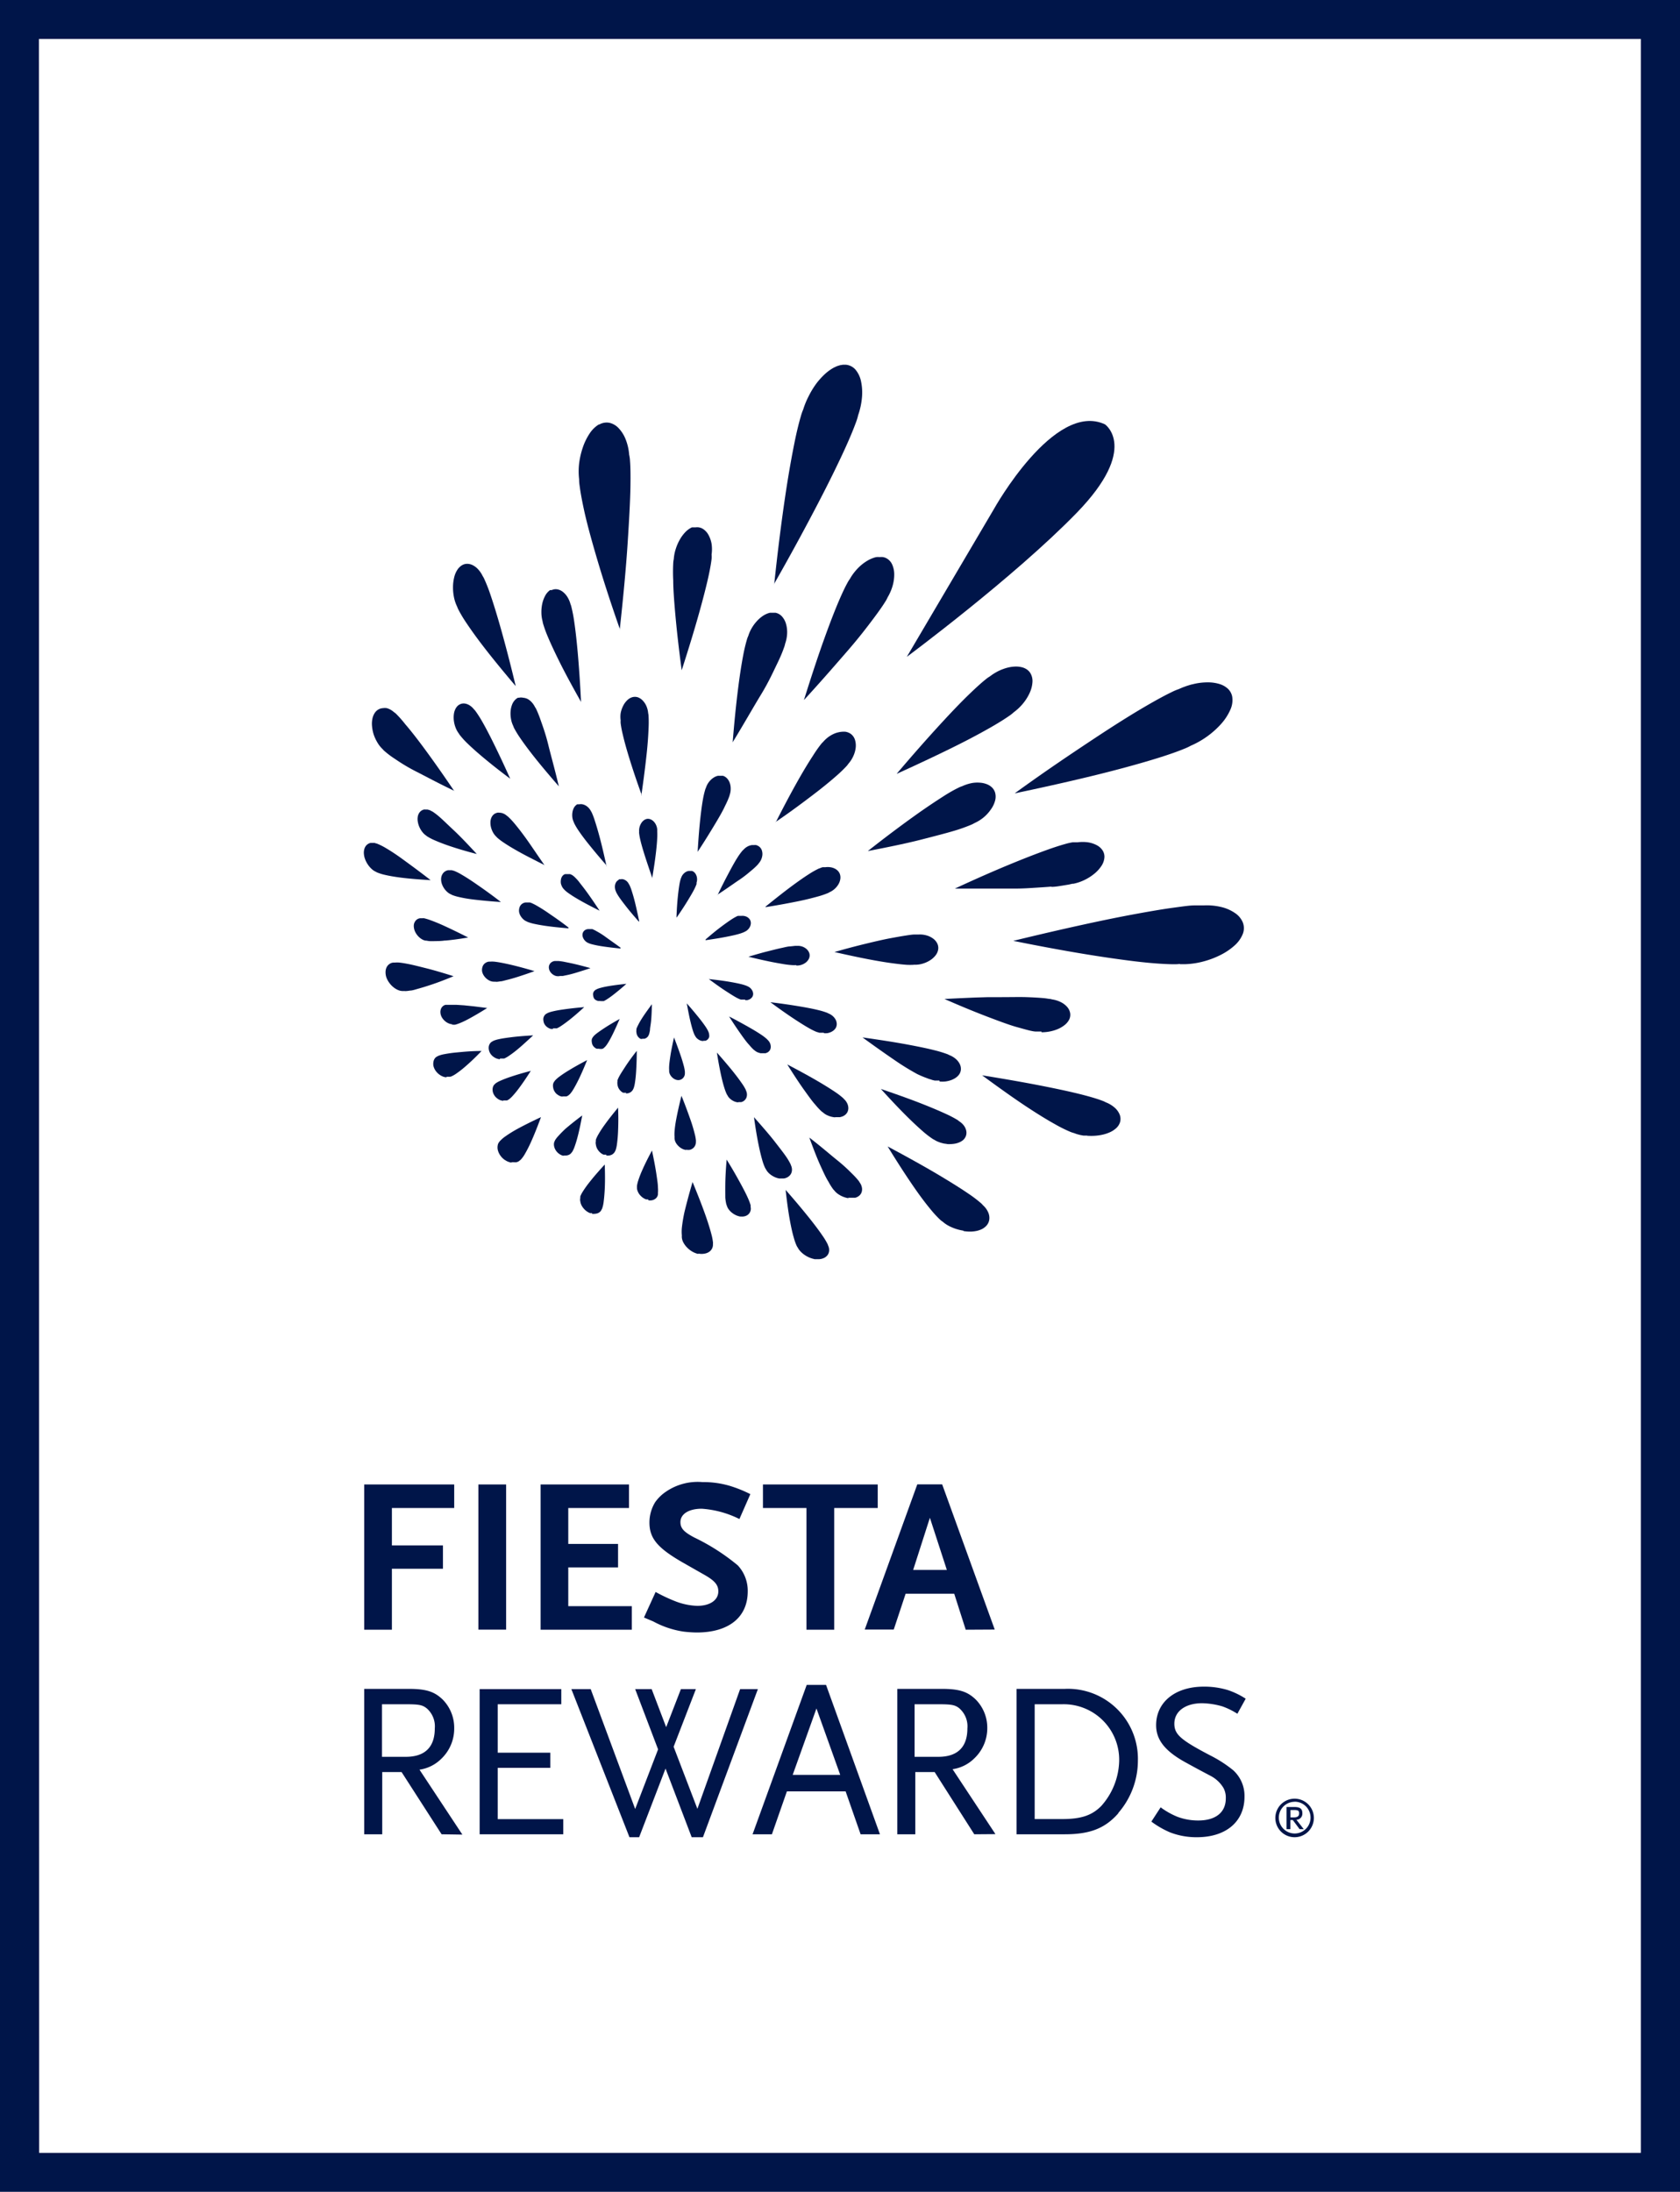 <svg xmlns="http://www.w3.org/2000/svg" viewBox="0 0 211.94 276.43"><defs><style>.cls-1{fill:#001549;}</style></defs><title>fr-logo</title><g id="Capa_2" data-name="Capa 2"><g id="ARTE"><g id="_Grupo_" data-name="&lt;Grupo&gt;"><g id="_Grupo_2" data-name="&lt;Grupo&gt;"><g id="_Grupo_3" data-name="&lt;Grupo&gt;"><path id="_Trazado_compuesto_" data-name="&lt;Trazado compuesto&gt;" class="cls-1" d="M211.94,276.43H0V0H211.94Zm-207-4.91H207V4.91H4.91Z"/></g><g id="_Grupo_4" data-name="&lt;Grupo&gt;"><g id="_Grupo_5" data-name="&lt;Grupo&gt;"><g id="_Grupo_6" data-name="&lt;Grupo&gt;"><path id="_Trazado_" data-name="&lt;Trazado&gt;" class="cls-1" d="M88.15,158.11a2,2,0,0,0,.72,0,1.43,1.43,0,0,0,.58-.22,1.09,1.09,0,0,0,.49-1,.79.79,0,0,0,0-.25,6.67,6.67,0,0,0-.2-1c-.14-.54-.36-1.29-.73-2.34s-.9-2.44-1.64-4.22c-.46,1.55-.77,2.76-1,3.69a19.1,19.1,0,0,0-.35,2.07,5.24,5.24,0,0,0,0,1,1,1,0,0,0,0,.25,1.66,1.66,0,0,0,.2.63,2.77,2.77,0,0,0,.45.61,3.09,3.09,0,0,0,.63.5,2.69,2.69,0,0,0,.75.31h0"/><path id="_Trazado_2" data-name="&lt;Trazado&gt;" class="cls-1" d="M78.18,79.43c.48-4.38.81-8,1-10.93s.32-5.3.35-7,0-2.73-.05-3.35a4.4,4.4,0,0,0-.11-.81,6.54,6.54,0,0,0-.43-1.9,4.36,4.36,0,0,0-.87-1.41,2.31,2.31,0,0,0-1.16-.7,1.88,1.88,0,0,0-1.31.21h-.07a3.75,3.75,0,0,0-1.17,1.17,7.45,7.45,0,0,0-.84,1.74,10,10,0,0,0-.46,2,8.7,8.7,0,0,0,0,2,5.13,5.13,0,0,0,.06.79c.07.58.22,1.51.54,3s.81,3.34,1.55,5.87,1.69,5.53,3,9.26"/><path id="_Trazado_3" data-name="&lt;Trazado&gt;" class="cls-1" d="M51.09,125a4.34,4.34,0,0,0,.64-.07c.29,0,.65-.13,1.12-.26s1.05-.31,1.76-.55,1.58-.57,2.61-1c-1.39-.44-2.52-.77-3.44-1s-1.62-.41-2.17-.52-.95-.17-1.23-.2a3.15,3.15,0,0,0-.56,0h-.19a1,1,0,0,0-.5.18,1.08,1.08,0,0,0-.35.4,1.38,1.38,0,0,0-.14.57,2,2,0,0,0,.09.68,2.55,2.55,0,0,0,.35.68,2.82,2.82,0,0,0,.51.56,2.44,2.44,0,0,0,.6.38,1.58,1.58,0,0,0,.6.14h.31"/><path id="_Trazado_4" data-name="&lt;Trazado&gt;" class="cls-1" d="M148.85,121.6h.25l.17,0h.31a10,10,0,0,0,2.23-.34,11,11,0,0,0,2.15-.81,8,8,0,0,0,1.77-1.19,3.88,3.88,0,0,0,1.05-1.46,2,2,0,0,0,0-1.48,2.66,2.66,0,0,0-1-1.18,5.12,5.12,0,0,0-1.73-.75,7.81,7.81,0,0,0-2.2-.2h-.62l-.57,0c-.59,0-1.43.13-2.63.29s-2.68.41-4.6.76-4.11.79-6.76,1.37-5.51,1.24-8.84,2.05c3.37.68,6.26,1.21,8.73,1.62s4.59.71,6.27.92,3,.32,4,.37,1.62.06,2,0"/><path id="_Trazado_5" data-name="&lt;Trazado&gt;" class="cls-1" d="M57.3,99.76c-1.55-2.29-2.81-4.06-3.83-5.44s-1.79-2.34-2.36-3A13.69,13.69,0,0,0,50,90.06a1.67,1.67,0,0,0-.31-.25,2.38,2.38,0,0,0-.45-.32,2,2,0,0,0-.46-.18,1.59,1.59,0,0,0-.45,0,1.42,1.42,0,0,0-.43.09,1.35,1.35,0,0,0-.53.39,1.55,1.55,0,0,0-.2.31,2,2,0,0,0-.15.38,3.14,3.14,0,0,0-.09,1.06,4.87,4.87,0,0,0,.22,1.12,5.2,5.2,0,0,0,.47,1,3.65,3.65,0,0,0,.65.82,2,2,0,0,0,.28.28,10.49,10.49,0,0,0,1.21.91c.62.42,1.49,1,2.71,1.62s2.82,1.49,4.88,2.47"/><path id="_Trazado_6" data-name="&lt;Trazado&gt;" class="cls-1" d="M121.55,155.26a4.88,4.88,0,0,0,.55.06,4.27,4.27,0,0,0,.55,0,4.06,4.06,0,0,0,.52-.07,3,3,0,0,0,.48-.14,2,2,0,0,0,.83-.57,1.44,1.44,0,0,0,.33-.79,1.72,1.72,0,0,0-.16-.88A2.55,2.55,0,0,0,124,152a1.88,1.88,0,0,0-.32-.32,16.13,16.13,0,0,0-1.56-1.17c-.82-.56-2-1.31-3.66-2.3s-3.77-2.17-6.48-3.62c1.33,2.17,2.42,3.83,3.31,5.12s1.59,2.19,2.13,2.84a13.56,13.56,0,0,0,1.16,1.26,2.36,2.36,0,0,0,.36.28,3.68,3.68,0,0,0,.53.39,4.64,4.64,0,0,0,.63.32,5.36,5.36,0,0,0,.7.25,5.81,5.81,0,0,0,.73.16"/><path id="_Trazado_7" data-name="&lt;Trazado&gt;" class="cls-1" d="M114.4,82.84l11-18.66s7.6-13.65,14-10.66c0,0,4.36,3-3.56,11.15S114.4,82.84,114.4,82.84"/><path id="_Trazado_8" data-name="&lt;Trazado&gt;" class="cls-1" d="M64.56,146.58l.3,0a1.39,1.39,0,0,0,.28,0,1.12,1.12,0,0,0,.25-.09.86.86,0,0,0,.2-.15.59.59,0,0,0,.15-.13,3.8,3.8,0,0,0,.46-.64A16.17,16.17,0,0,0,67,144c.34-.75.75-1.76,1.25-3.11-1.3.61-2.27,1.1-3,1.5a15.77,15.77,0,0,0-1.51.94,3.88,3.88,0,0,0-.6.51A.52.52,0,0,0,63,144a.9.9,0,0,0-.21.44,1.5,1.5,0,0,0,0,.55,2,2,0,0,0,.22.57,2.24,2.24,0,0,0,.42.53,2.12,2.12,0,0,0,.25.2l.27.16.27.11.28.07"/></g><g id="_Grupo_7" data-name="&lt;Grupo&gt;"><path id="_Trazado_9" data-name="&lt;Trazado&gt;" class="cls-1" d="M56.36,135.8h.22l.1,0,.1,0a.58.58,0,0,0,.17-.05,3.39,3.39,0,0,0,.6-.34,13.08,13.08,0,0,0,1.2-.94c.53-.46,1.2-1.08,2-1.92-1.32,0-2.33.11-3.09.18a16.27,16.27,0,0,0-1.65.23,3.56,3.56,0,0,0-.7.2.51.51,0,0,0-.15.08.74.74,0,0,0-.32.27,1,1,0,0,0-.16.42,1.38,1.38,0,0,0,0,.5,1.81,1.81,0,0,0,.22.53,2,2,0,0,0,.29.36,2,2,0,0,0,.35.28,1.9,1.9,0,0,0,.38.19,1.53,1.53,0,0,0,.38.08"/><path id="_Trazado_10" data-name="&lt;Trazado&gt;" class="cls-1" d="M128,100.06c4.38-.92,8-1.75,10.92-2.48s5.32-1.41,7-1.93,2.79-.93,3.44-1.2a6.68,6.68,0,0,0,.86-.4,11,11,0,0,0,3.84-2.76,6.77,6.77,0,0,0,1.14-1.75,2.91,2.91,0,0,0,.25-1.67,1.84,1.84,0,0,0-.54-1,2.71,2.71,0,0,0-1.06-.6,4.92,4.92,0,0,0-1.44-.21,7.6,7.6,0,0,0-1.66.17l-.52.12-.52.16-.52.19-.51.22a6.54,6.54,0,0,0-.89.38c-.65.31-1.72.87-3.38,1.84s-3.78,2.29-6.6,4.16-6,4-9.82,6.77"/><path id="_Trazado_11" data-name="&lt;Trazado&gt;" class="cls-1" d="M65.05,86.49c-.72-3-1.34-5.34-1.87-7.22S62.21,76,61.87,75a19.8,19.8,0,0,0-.75-1.92,2.53,2.53,0,0,0-.23-.43,3.4,3.4,0,0,0-.53-.8,2.41,2.41,0,0,0-.65-.53,1.61,1.61,0,0,0-.7-.21,1.32,1.32,0,0,0-.68.15l-.13.08-.13.1-.13.12-.12.13a2.94,2.94,0,0,0-.49,1A5.24,5.24,0,0,0,57.15,74a6.07,6.07,0,0,0,.12,1.32,4.88,4.88,0,0,0,.4,1.19,2.89,2.89,0,0,0,.2.45,16.23,16.23,0,0,0,.95,1.58c.5.75,1.21,1.76,2.22,3.07s2.32,2.92,4,4.9"/><path id="_Trazado_12" data-name="&lt;Trazado&gt;" class="cls-1" d="M102.72,158.81l.14,0,.14,0h.29a1.67,1.67,0,0,0,.69-.17,1.17,1.17,0,0,0,.45-.39,1.07,1.07,0,0,0,.17-.54,1.27,1.27,0,0,0-.13-.62,1,1,0,0,0-.1-.25,8.38,8.38,0,0,0-.61-1c-.34-.5-.84-1.19-1.59-2.13s-1.74-2.14-3.06-3.64c.18,1.63.36,2.89.54,3.86s.34,1.66.49,2.16a6.58,6.58,0,0,0,.35,1,1.23,1.23,0,0,0,.14.24,2.09,2.09,0,0,0,.34.48,3.06,3.06,0,0,0,.49.43,3.57,3.57,0,0,0,.6.34,3.13,3.13,0,0,0,.66.21"/><path id="_Trazado_13" data-name="&lt;Trazado&gt;" class="cls-1" d="M97.63,73.69c2.28-4,4.11-7.41,5.57-10.21s2.59-5.13,3.35-6.79,1.2-2.78,1.44-3.44a6,6,0,0,0,.27-.89,9.19,9.19,0,0,0,.48-2.23,6.76,6.76,0,0,0-.11-2,3.34,3.34,0,0,0-.69-1.49,1.81,1.81,0,0,0-1.24-.64h-.36l-.37.06-.38.12-.37.17a5.65,5.65,0,0,0-1.21.88,8.92,8.92,0,0,0-1.11,1.26A10.94,10.94,0,0,0,102,50a10.22,10.22,0,0,0-.67,1.64,6.3,6.3,0,0,0-.3.86c-.19.65-.48,1.72-.82,3.42s-.75,3.93-1.19,6.93-.89,6.49-1.35,10.83"/><path id="_Trazado_14" data-name="&lt;Trazado&gt;" class="cls-1" d="M74.67,153.08a1.39,1.39,0,0,0,.4,0,1.14,1.14,0,0,0,.36-.08.88.88,0,0,0,.28-.18.71.71,0,0,0,.18-.27.44.44,0,0,0,.08-.15,3.88,3.88,0,0,0,.17-.72c.05-.38.11-.91.15-1.68s.05-1.79,0-3.13c-.82.89-1.42,1.59-1.86,2.15a12.89,12.89,0,0,0-.9,1.25,3.41,3.41,0,0,0-.32.62.58.58,0,0,0,0,.18,1,1,0,0,0,0,.46,1.61,1.61,0,0,0,.16.5,2.17,2.17,0,0,0,.34.47,2,2,0,0,0,.48.38l.13.07.13.05.13,0,.13,0"/><path id="_Trazado_15" data-name="&lt;Trazado&gt;" class="cls-1" d="M137.16,143.24a6.8,6.8,0,0,0,1,0,6.09,6.09,0,0,0,1-.15,4.65,4.65,0,0,0,.9-.31,2.9,2.9,0,0,0,.72-.47,1.69,1.69,0,0,0,.54-.86,1.49,1.49,0,0,0-.09-.93,2.33,2.33,0,0,0-.64-.85,3.72,3.72,0,0,0-1.1-.65,2.68,2.68,0,0,0-.5-.22c-.39-.15-1.06-.37-2.2-.67s-2.68-.65-4.83-1.08-4.76-.9-8.06-1.43c2.29,1.68,4.15,3,5.67,4s2.68,1.7,3.55,2.18a17.49,17.49,0,0,0,1.82.91,3.09,3.09,0,0,0,.51.18l.39.14.41.11.43.08.45,0"/><path id="_Trazado_16" data-name="&lt;Trazado&gt;" class="cls-1" d="M54.32,111c-1.48-1.15-2.65-2-3.57-2.67s-1.58-1.08-2.07-1.37a7.63,7.63,0,0,0-1-.51.85.85,0,0,0-.24-.08l-.18-.06-.18,0h-.17l-.17,0a.93.93,0,0,0-.34.15,1,1,0,0,0-.27.26,1.33,1.33,0,0,0-.17.37,1.78,1.78,0,0,0-.06.47,2.44,2.44,0,0,0,.14.75,3.16,3.16,0,0,0,.35.7,3.1,3.1,0,0,0,.49.58,2.07,2.07,0,0,0,.56.37,1,1,0,0,0,.23.11,6.05,6.05,0,0,0,.94.28c.47.11,1.13.23,2,.34s2.1.22,3.63.31"/></g><g id="_Grupo_8" data-name="&lt;Grupo&gt;"><path id="_Trazado_17" data-name="&lt;Trazado&gt;" class="cls-1" d="M81.07,131a.76.76,0,0,0,.25,0,.89.89,0,0,0,.22-.1.81.81,0,0,0,.18-.16.75.75,0,0,0,.12-.21.64.64,0,0,0,.05-.12,3.46,3.46,0,0,0,.11-.51c0-.27.09-.64.14-1.16s.08-1.21.1-2.09c-.5.68-.88,1.21-1.16,1.64s-.45.73-.58,1a3.18,3.18,0,0,0-.21.47.49.49,0,0,0,0,.13.83.83,0,0,0,0,.32,1.07,1.07,0,0,0,.08.33,1,1,0,0,0,.19.29.87.87,0,0,0,.28.2l.08,0,.07,0H81"/><path id="_Trazado_18" data-name="&lt;Trazado&gt;" class="cls-1" d="M85.39,115.68c.6-.87,1.06-1.58,1.41-2.16s.6-1,.77-1.34a6.53,6.53,0,0,0,.3-.67.76.76,0,0,0,0-.18,1.25,1.25,0,0,0,.07-.45,1.35,1.35,0,0,0-.08-.44,1.11,1.11,0,0,0-.22-.37.84.84,0,0,0-.35-.23l-.09,0h-.29a1,1,0,0,0-.31.09,1.2,1.2,0,0,0-.28.19,1.29,1.29,0,0,0-.23.26,1.24,1.24,0,0,0-.15.31,1,1,0,0,0-.07.17,5.65,5.65,0,0,0-.16.71c-.06.36-.13.86-.2,1.54s-.13,1.53-.17,2.6"/><path id="_Trazado_19" data-name="&lt;Trazado&gt;" class="cls-1" d="M78.28,119.52c-.78-.58-1.4-1-1.89-1.36s-.85-.56-1.12-.71a4.81,4.81,0,0,0-.54-.27l-.14,0-.1,0-.11,0h-.21a.81.81,0,0,0-.43.17.72.72,0,0,0-.15.17.7.7,0,0,0-.09.22.79.79,0,0,0,0,.35,1.12,1.12,0,0,0,.14.34,1.27,1.27,0,0,0,.24.29,1.13,1.13,0,0,0,.31.2l.13.06a4.16,4.16,0,0,0,.56.16c.28.07.68.15,1.23.23s1.26.17,2.18.26"/><path id="_Trazado_20" data-name="&lt;Trazado&gt;" class="cls-1" d="M94,126.13a1.28,1.28,0,0,0,.3,0,1.25,1.25,0,0,0,.27-.1.93.93,0,0,0,.22-.16.74.74,0,0,0,.16-.22.71.71,0,0,0,.06-.37.92.92,0,0,0-.12-.37,1.17,1.17,0,0,0-.26-.32,1.2,1.2,0,0,0-.37-.22.73.73,0,0,0-.16-.07,6,6,0,0,0-.68-.2c-.34-.08-.82-.18-1.48-.29s-1.48-.22-2.52-.33c.84.62,1.51,1.1,2.05,1.45s.94.61,1.24.78a5.09,5.09,0,0,0,.61.31l.16.05.12,0,.13,0,.13,0H94"/><path id="_Trazado_21" data-name="&lt;Trazado&gt;" class="cls-1" d="M80.64,116.2c-.21-1-.39-1.82-.55-2.46s-.3-1.09-.41-1.43a5.57,5.57,0,0,0-.25-.65.66.66,0,0,0-.09-.15,1.2,1.2,0,0,0-.19-.29,1.16,1.16,0,0,0-.26-.21,1,1,0,0,0-.29-.12.77.77,0,0,0-.3,0h-.07l-.06,0-.06,0L78,111a.77.77,0,0,0-.27.26,1.09,1.09,0,0,0-.14.37,1.26,1.26,0,0,0,0,.42,1.29,1.29,0,0,0,.12.4.93.93,0,0,0,.07.16,5.82,5.82,0,0,0,.35.57c.19.28.47.65.86,1.15s.91,1.12,1.59,1.89"/><path id="_Trazado_22" data-name="&lt;Trazado&gt;" class="cls-1" d="M88.78,131.26H89a.71.71,0,0,0,.29-.18.78.78,0,0,0,.17-.28.93.93,0,0,0,0-.34,1,1,0,0,0-.1-.35.65.65,0,0,0-.06-.14,4.86,4.86,0,0,0-.32-.53c-.18-.26-.43-.61-.81-1.08s-.87-1.07-1.53-1.81c.17.92.31,1.64.44,2.19s.24.95.33,1.23a4.59,4.59,0,0,0,.21.55.61.61,0,0,0,.08.13,1,1,0,0,0,.17.25,1.36,1.36,0,0,0,.24.2,1.2,1.2,0,0,0,.28.14,1,1,0,0,0,.3.05"/><path id="_Trazado_23" data-name="&lt;Trazado&gt;" class="cls-1" d="M89,118.58c1.07-.15,1.91-.29,2.58-.42s1.16-.24,1.52-.34a5.85,5.85,0,0,0,.69-.23.87.87,0,0,0,.16-.08,1.23,1.23,0,0,0,.38-.25,1.31,1.31,0,0,0,.27-.36,1.11,1.11,0,0,0,.12-.41.88.88,0,0,0-.07-.42.85.85,0,0,0-.19-.26,1,1,0,0,0-.27-.19,1.32,1.32,0,0,0-.67-.11h-.11l-.11,0-.1,0-.1,0a.84.84,0,0,0-.17.07,6.32,6.32,0,0,0-.64.37c-.31.2-.72.49-1.27.9s-1.21.94-2,1.63"/><path id="_Trazado_24" data-name="&lt;Trazado&gt;" class="cls-1" d="M75.75,126.26h.05l.1,0,.07,0,.07,0,.12,0a3.38,3.38,0,0,0,.44-.25c.22-.14.51-.34.9-.65s.9-.72,1.52-1.28c-.87.09-1.54.18-2.05.26s-.88.16-1.13.23a3.43,3.43,0,0,0-.5.16l-.11.06a.76.76,0,0,0-.25.18.79.79,0,0,0-.15.27.84.84,0,0,0,0,.31.8.8,0,0,0,.09.32A.82.82,0,0,0,75,126a.88.88,0,0,0,.21.15,1,1,0,0,0,.24.09,1,1,0,0,0,.25,0"/></g><g id="_Grupo_9" data-name="&lt;Grupo&gt;"><path id="_Trazado_25" data-name="&lt;Trazado&gt;" class="cls-1" d="M60.15,107.71c-1.2-1.3-2.15-2.29-2.91-3s-1.33-1.27-1.74-1.63a8.15,8.15,0,0,0-.84-.66,1,1,0,0,0-.22-.12,1.41,1.41,0,0,0-.25-.13l-.25-.07-.24,0a.93.93,0,0,0-.23,0,1.06,1.06,0,0,0-.26.11,1,1,0,0,0-.22.18,1,1,0,0,0-.17.25,1.24,1.24,0,0,0-.11.32,1.92,1.92,0,0,0,0,.68,2.71,2.71,0,0,0,.21.69,2.85,2.85,0,0,0,.37.61,2.09,2.09,0,0,0,.48.45,1.15,1.15,0,0,0,.21.15,6.81,6.81,0,0,0,.86.44c.44.19,1.05.44,1.91.73s2,.64,3.41,1"/><path id="_Trazado_26" data-name="&lt;Trazado&gt;" class="cls-1" d="M119.46,144.29a4.08,4.08,0,0,0,.53,0,3.89,3.89,0,0,0,.52-.06,2.64,2.64,0,0,0,.47-.14,1.94,1.94,0,0,0,.41-.22,1.27,1.27,0,0,0,.45-.57,1.2,1.2,0,0,0,.06-.67,1.66,1.66,0,0,0-.3-.67,2.29,2.29,0,0,0-.62-.56,1.46,1.46,0,0,0-.29-.21,13.47,13.47,0,0,0-1.33-.69c-.69-.32-1.66-.74-3-1.27s-3.06-1.15-5.23-1.89c1.34,1.48,2.42,2.61,3.31,3.49s1.56,1.49,2.07,1.93a11.59,11.59,0,0,0,1.08.83,2.18,2.18,0,0,0,.31.18,3.13,3.13,0,0,0,.35.19l.39.15.42.11.43.06"/><path id="_Trazado_27" data-name="&lt;Trazado&gt;" class="cls-1" d="M101.44,88.27c2.24-2.44,4-4.48,5.47-6.17S109.45,79,110.2,78s1.22-1.69,1.47-2.1a3.66,3.66,0,0,0,.31-.57,6.07,6.07,0,0,0,.63-1.46,5.09,5.09,0,0,0,.2-1.46,3,3,0,0,0-.27-1.24,1.65,1.65,0,0,0-.77-.79,1.6,1.6,0,0,0-.38-.12,1.77,1.77,0,0,0-.41,0,2.52,2.52,0,0,0-.43,0,3.26,3.26,0,0,0-.44.13,4.14,4.14,0,0,0-.82.41,5.39,5.39,0,0,0-.79.6,6.51,6.51,0,0,0-.7.75,6,6,0,0,0-.58.86,4,4,0,0,0-.34.55c-.23.42-.58,1.12-1.07,2.27s-1.09,2.68-1.84,4.77-1.57,4.56-2.54,7.66"/><path id="_Trazado_28" data-name="&lt;Trazado&gt;" class="cls-1" d="M71.16,145.73a1.29,1.29,0,0,0,.29,0,1,1,0,0,0,.26-.06.89.89,0,0,0,.22-.12.67.67,0,0,0,.17-.18.47.47,0,0,0,.1-.12,3.43,3.43,0,0,0,.27-.58,13.72,13.72,0,0,0,.42-1.38c.17-.64.35-1.49.56-2.61-.87.65-1.51,1.17-2,1.58a12.94,12.94,0,0,0-1,1,3.13,3.13,0,0,0-.39.49.54.54,0,0,0-.07.14.87.87,0,0,0-.11.38,1.33,1.33,0,0,0,.06.44,1.6,1.6,0,0,0,.58.8l.15.1.16.08.16.06.17,0"/><path id="_Trazado_29" data-name="&lt;Trazado&gt;" class="cls-1" d="M132.63,111.85c.55,0,1-.1,1.36-.15l.85-.14.44-.1.13,0a5.91,5.91,0,0,0,1.41-.48,6.05,6.05,0,0,0,1.25-.8,4.29,4.29,0,0,0,.9-1,2.2,2.2,0,0,0,.36-1.1,1.47,1.47,0,0,0-.27-.88,2,2,0,0,0-.75-.63,3.48,3.48,0,0,0-1.08-.34,5,5,0,0,0-1.28,0l-.14,0-.14,0-.14,0-.14,0h-.06a6.89,6.89,0,0,0-.93.21c-.54.15-1.36.4-2.54.83s-2.67,1-4.6,1.8-4.13,1.76-6.8,3c1.51,0,2.88,0,4.13,0s2.38,0,3.38,0,1.89-.06,2.66-.11,1.43-.09,2-.14"/><path id="_Trazado_30" data-name="&lt;Trazado&gt;" class="cls-1" d="M57,129.23h.18a1,1,0,0,0,.26,0,5.39,5.39,0,0,0,.68-.24c.32-.13.73-.33,1.27-.63s1.23-.7,2.07-1.23l-1.66-.21-1.27-.13-.93-.06H57l-.42,0-.25,0-.12,0h0a.75.75,0,0,0-.35.18.86.86,0,0,0-.23.33,1.08,1.08,0,0,0-.07.43,1.38,1.38,0,0,0,.11.49,1.61,1.61,0,0,0,.26.41,1.89,1.89,0,0,0,.35.32,1.7,1.7,0,0,0,.4.21,1.21,1.21,0,0,0,.4.08"/><path id="_Trazado_31" data-name="&lt;Trazado&gt;" class="cls-1" d="M93.33,153.43h.18a1.35,1.35,0,0,0,.55-.07,1,1,0,0,0,.41-.27,1,1,0,0,0,.22-.41,1,1,0,0,0,0-.49.68.68,0,0,0,0-.2,6.81,6.81,0,0,0-.31-.83c-.18-.42-.47-1-.9-1.79s-1-1.82-1.81-3.12c-.11,1.29-.16,2.28-.17,3.06s0,1.33,0,1.73a5,5,0,0,0,.12.8.8.8,0,0,0,.07.2,1.45,1.45,0,0,0,.22.46,2.24,2.24,0,0,0,.38.41,2.4,2.4,0,0,0,.49.32,2.08,2.08,0,0,0,.55.19"/><path id="_Trazado_32" data-name="&lt;Trazado&gt;" class="cls-1" d="M73.31,88.68c-.13-2.62-.28-4.73-.43-6.41s-.31-3-.44-3.87a17.44,17.44,0,0,0-.34-1.79,2.23,2.23,0,0,0-.13-.42,3.35,3.35,0,0,0-.39-.9,2.48,2.48,0,0,0-.58-.65,1.56,1.56,0,0,0-.68-.31,1.2,1.2,0,0,0-.71.09l-.05,0-.06,0-.05,0-.05,0a2.05,2.05,0,0,0-.62.71,3.84,3.84,0,0,0-.37,1,4.92,4.92,0,0,0-.11,1.13,4.29,4.29,0,0,0,.15,1.1,2.37,2.37,0,0,0,.1.42,15.15,15.15,0,0,0,.58,1.57c.32.76.79,1.78,1.46,3.13s1.56,3,2.72,5.06"/><path id="_Trazado_33" data-name="&lt;Trazado&gt;" class="cls-1" d="M64.35,98.18c-.87-1.95-1.6-3.47-2.19-4.66s-1.06-2.06-1.41-2.66A13.37,13.37,0,0,0,60,89.7a1.33,1.33,0,0,0-.21-.24,2.16,2.16,0,0,0-.39-.39,1.76,1.76,0,0,0-.43-.25,1.4,1.4,0,0,0-.44-.1,1.16,1.16,0,0,0-.42.07l-.17.08-.16.11a1.05,1.05,0,0,0-.14.15,1.33,1.33,0,0,0-.13.18,2,2,0,0,0-.25.75,3.26,3.26,0,0,0,0,.86,3.57,3.57,0,0,0,.22.86,3,3,0,0,0,.41.74,1.89,1.89,0,0,0,.19.27,10,10,0,0,0,.84.92c.44.43,1.06,1,1.94,1.74s2,1.64,3.49,2.75"/><path id="_Trazado_34" data-name="&lt;Trazado&gt;" class="cls-1" d="M107,151.06l.23,0h.23l.22,0,.21,0a1.29,1.29,0,0,0,.55-.3,1,1,0,0,0,.28-.48,1.17,1.17,0,0,0,0-.57,1.52,1.52,0,0,0-.27-.58,1.23,1.23,0,0,0-.15-.23,9.46,9.46,0,0,0-.78-.85c-.42-.42-1-1-1.91-1.73s-2-1.69-3.51-2.85c.55,1.5,1,2.66,1.41,3.56s.7,1.53,1,2a7.4,7.4,0,0,0,.55.89,1.19,1.19,0,0,0,.18.21,2.19,2.19,0,0,0,.34.35,3,3,0,0,0,.44.29,3.1,3.1,0,0,0,.5.22,2.94,2.94,0,0,0,.53.13"/><path id="_Trazado_35" data-name="&lt;Trazado&gt;" class="cls-1" d="M113.16,97.58c3-1.36,5.46-2.53,7.43-3.51s3.52-1.83,4.61-2.46,1.78-1.09,2.18-1.37a4.16,4.16,0,0,0,.51-.41,6.44,6.44,0,0,0,1.19-1.13,6,6,0,0,0,.83-1.34,3.81,3.81,0,0,0,.34-1.35,1.93,1.93,0,0,0-.28-1.14,1.58,1.58,0,0,0-.49-.48,2,2,0,0,0-.67-.26,3.06,3.06,0,0,0-.8-.06,4.48,4.48,0,0,0-.88.13,5.1,5.1,0,0,0-.58.18,5.4,5.4,0,0,0-.57.24c-.19.09-.37.2-.56.31a6.2,6.2,0,0,0-.53.37,3.89,3.89,0,0,0-.54.38c-.39.31-1,.84-1.95,1.75s-2.14,2.13-3.72,3.85-3.37,3.73-5.55,6.3"/><path id="_Trazado_36" data-name="&lt;Trazado&gt;" class="cls-1" d="M63.48,138.79h.17l.16,0,.15,0,.13-.07a.59.59,0,0,0,.13-.08,3.4,3.4,0,0,0,.45-.42,12,12,0,0,0,.87-1.07c.38-.51.84-1.18,1.42-2.09-1.09.28-1.9.53-2.52.74a13.65,13.65,0,0,0-1.33.51,3.28,3.28,0,0,0-.55.3.38.38,0,0,0-.11.1.73.73,0,0,0-.23.3,1.07,1.07,0,0,0-.08.4,1.28,1.28,0,0,0,.08.45,1.48,1.48,0,0,0,.25.43,1.44,1.44,0,0,0,.23.22,1.49,1.49,0,0,0,.25.17,1.44,1.44,0,0,0,.27.11l.27.05"/><path id="_Trazado_37" data-name="&lt;Trazado&gt;" class="cls-1" d="M131.39,130.19a5.28,5.28,0,0,0,1.05-.1,5.16,5.16,0,0,0,1-.3,3.71,3.71,0,0,0,.84-.49,2.16,2.16,0,0,0,.57-.65,1.36,1.36,0,0,0,.16-.85,1.6,1.6,0,0,0-.37-.79,2.58,2.58,0,0,0-.79-.61,3.58,3.58,0,0,0-1.1-.35l-.24-.06c-.18,0-.48-.08-1-.12s-1.14-.08-2-.11-2,0-3.36,0l-1.49,0-1.67.05-1.84.08-2,.1c2.27,1,4.11,1.74,5.61,2.31s2.67,1,3.54,1.24,1.45.41,1.82.48a3.64,3.64,0,0,0,.53.08h0l.18,0,.18,0h.37"/><path id="_Trazado_38" data-name="&lt;Trazado&gt;" class="cls-1" d="M56.15,118.63l.59-.06.67-.08.77-.11.88-.14c-1.25-.64-2.24-1.11-3-1.46s-1.33-.57-1.74-.72a6.66,6.66,0,0,0-.82-.25,1,1,0,0,0-.22,0H53a.86.86,0,0,0-.35.12.88.88,0,0,0-.27.26,1.07,1.07,0,0,0-.16.37,1.34,1.34,0,0,0,0,.45,1.73,1.73,0,0,0,.18.56,2.25,2.25,0,0,0,.34.49,2.09,2.09,0,0,0,.44.37,1.43,1.43,0,0,0,.48.2l.1,0,.37.06a7.11,7.11,0,0,0,.77,0c.34,0,.76,0,1.29-.08"/><path id="_Trazado_39" data-name="&lt;Trazado&gt;" class="cls-1" d="M81.8,151.38a1.22,1.22,0,0,0,.43,0,1,1,0,0,0,.37-.14.86.86,0,0,0,.27-.25.79.79,0,0,0,.13-.34.51.51,0,0,0,0-.17,4.17,4.17,0,0,0,0-.73c0-.38-.08-.9-.19-1.65s-.29-1.72-.56-3c-.53,1-.92,1.78-1.19,2.4a13,13,0,0,0-.54,1.38,4.16,4.16,0,0,0-.16.66.56.56,0,0,0,0,.17,1,1,0,0,0,.06.45,1.68,1.68,0,0,0,.23.45,2,2,0,0,0,.38.39,1.76,1.76,0,0,0,.49.27l.06,0,.06,0h.12"/><path id="_Trazado_40" data-name="&lt;Trazado&gt;" class="cls-1" d="M86,84.53c.94-2.91,1.66-5.3,2.2-7.23s.93-3.48,1.17-4.57.35-1.81.4-2.23a3.14,3.14,0,0,0,0-.56,4.74,4.74,0,0,0,0-1.35,3.62,3.62,0,0,0-.4-1.14,2.07,2.07,0,0,0-.7-.75,1.38,1.38,0,0,0-.92-.19l-.12,0-.12,0-.11,0-.11,0a2.76,2.76,0,0,0-.83.6,4.64,4.64,0,0,0-.69.93,5.92,5.92,0,0,0-.5,1.13A5.42,5.42,0,0,0,85,70.51a3.2,3.2,0,0,0-.07.55,21.15,21.15,0,0,0,0,2.13c0,1,.1,2.46.27,4.35s.42,4.16.8,7"/><path id="_Trazado_41" data-name="&lt;Trazado&gt;" class="cls-1" d="M109.51,107.33c2.74-.53,5-1,6.75-1.45s3.19-.82,4.18-1.12a20.49,20.49,0,0,0,2-.71,3.4,3.4,0,0,0,.49-.24,5.13,5.13,0,0,0,1.16-.72,4.91,4.91,0,0,0,.91-1,3.38,3.38,0,0,0,.53-1.09,1.92,1.92,0,0,0,0-1.06,1.55,1.55,0,0,0-.4-.64,2,2,0,0,0-.67-.41,3,3,0,0,0-.86-.18,4.06,4.06,0,0,0-1,.05l-.31.07-.31.09-.31.11-.3.13a3,3,0,0,0-.5.21c-.37.18-1,.51-1.9,1.09s-2.14,1.39-3.74,2.54-3.46,2.53-5.73,4.32"/></g><g id="_Grupo_10" data-name="&lt;Grupo&gt;"><path id="_Trazado_42" data-name="&lt;Trazado&gt;" class="cls-1" d="M86.58,145a1.19,1.19,0,0,0,.5,0,1.06,1.06,0,0,0,.39-.22,1,1,0,0,0,.32-.8.64.64,0,0,0,0-.19,5,5,0,0,0-.15-.79c-.1-.4-.26-1-.52-1.74s-.63-1.78-1.15-3.06c-.3,1.2-.5,2.13-.64,2.85s-.2,1.24-.23,1.62a4.82,4.82,0,0,0,0,.75.77.77,0,0,0,0,.19,1.33,1.33,0,0,0,.14.47,1.84,1.84,0,0,0,.32.43,1.89,1.89,0,0,0,.44.34,1.55,1.55,0,0,0,.52.18h0"/><path id="_Trazado_43" data-name="&lt;Trazado&gt;" class="cls-1" d="M80.91,100.3c.31-2.13.52-3.85.67-5.24s.21-2.45.24-3.21a14.37,14.37,0,0,0,0-1.53,1.84,1.84,0,0,0-.05-.37,2.88,2.88,0,0,0-.22-.89,2.35,2.35,0,0,0-.46-.7,1.6,1.6,0,0,0-.63-.42,1.23,1.23,0,0,0-.72,0h0a1.58,1.58,0,0,0-.66.42,2.57,2.57,0,0,0-.49.71,3.39,3.39,0,0,0-.29.87,3.23,3.23,0,0,0,0,.92,1.88,1.88,0,0,0,0,.37,12.69,12.69,0,0,0,.27,1.42c.16.7.41,1.64.8,2.91s.9,2.82,1.6,4.75"/><path id="_Trazado_44" data-name="&lt;Trazado&gt;" class="cls-1" d="M62.59,123.83a3.88,3.88,0,0,0,.5-.06c.23,0,.52-.1.89-.19s.84-.22,1.4-.4,1.25-.41,2.05-.7c-1-.3-1.86-.53-2.55-.7s-1.22-.28-1.64-.36-.72-.12-.94-.14a2.84,2.84,0,0,0-.44,0h-.15a.93.93,0,0,0-.41.13.94.94,0,0,0-.31.28,1.05,1.05,0,0,0-.16.4,1.22,1.22,0,0,0,0,.48,1.54,1.54,0,0,0,.22.49,1.82,1.82,0,0,0,.8.66,1.25,1.25,0,0,0,.47.09h.24"/><path id="_Trazado_45" data-name="&lt;Trazado&gt;" class="cls-1" d="M115.27,121.67h.32a3.31,3.31,0,0,0,.95-.18,3.62,3.62,0,0,0,.86-.42,2.72,2.72,0,0,0,.65-.61,1.62,1.62,0,0,0,.31-.74,1.3,1.3,0,0,0-.13-.75,1.71,1.71,0,0,0-.52-.6,2.5,2.5,0,0,0-.8-.39,3,3,0,0,0-1-.12h-.52c-.25,0-.61.05-1.12.13s-1.15.19-2,.35-1.8.38-3,.67-2.5.63-4,1.06c1.67.38,3.08.68,4.28.91s2.18.39,3,.5,1.38.17,1.82.2a8.93,8.93,0,0,0,.9,0"/><path id="_Trazado_46" data-name="&lt;Trazado&gt;" class="cls-1" d="M68.7,109.13c-1-1.43-1.73-2.54-2.35-3.4s-1.1-1.46-1.46-1.89a9.35,9.35,0,0,0-.74-.79,1.2,1.2,0,0,0-.2-.16,1.72,1.72,0,0,0-.29-.21,1.56,1.56,0,0,0-.31-.13,1.27,1.27,0,0,0-.32-.05,1.08,1.08,0,0,0-.31,0l-.22.08a.81.81,0,0,0-.19.12,1,1,0,0,0-.17.17,1.3,1.3,0,0,0-.13.21,1.57,1.57,0,0,0-.14.62,2.38,2.38,0,0,0,.08.67,2.71,2.71,0,0,0,.26.64,2.18,2.18,0,0,0,.41.52,1.46,1.46,0,0,0,.18.18,7.38,7.38,0,0,0,.81.6c.41.28,1,.64,1.82,1.1s1.89,1,3.27,1.7"/><path id="_Trazado_47" data-name="&lt;Trazado&gt;" class="cls-1" d="M105.35,140.9h.31l.3,0,.28-.08a1.47,1.47,0,0,0,.25-.12,1.12,1.12,0,0,0,.41-.43,1.13,1.13,0,0,0,.12-.55,1.42,1.42,0,0,0-.15-.58,1.73,1.73,0,0,0-.4-.53,1.26,1.26,0,0,0-.2-.2,9.19,9.19,0,0,0-.93-.7c-.49-.33-1.18-.77-2.17-1.35s-2.23-1.26-3.85-2.11c.87,1.39,1.58,2.46,2.17,3.28s1,1.4,1.38,1.81a7.85,7.85,0,0,0,.73.79,1.46,1.46,0,0,0,.22.17,2.22,2.22,0,0,0,.32.24,2.57,2.57,0,0,0,.37.18,2.53,2.53,0,0,0,.41.13,3,3,0,0,0,.42.07"/><path id="_Trazado_48" data-name="&lt;Trazado&gt;" class="cls-1" d="M97.83,103.68c2-1.36,3.52-2.51,4.77-3.46s2.2-1.74,2.86-2.32a17,17,0,0,0,1.29-1.23,2.49,2.49,0,0,0,.28-.35,3.76,3.76,0,0,0,.61-.94,3.52,3.52,0,0,0,.3-1,2.46,2.46,0,0,0-.06-1,1.51,1.51,0,0,0-.46-.75,1.4,1.4,0,0,0-.35-.22,1.68,1.68,0,0,0-.4-.12,2.15,2.15,0,0,0-.44,0,2.61,2.61,0,0,0-.46.07,2.84,2.84,0,0,0-.53.17,3.61,3.61,0,0,0-.51.27,3.43,3.43,0,0,0-.47.35,3.79,3.79,0,0,0-.42.42,2.48,2.48,0,0,0-.3.33,16,16,0,0,0-1,1.44c-.48.73-1.11,1.75-1.9,3.15s-1.69,3.08-2.77,5.21"/><path id="_Trazado_49" data-name="&lt;Trazado&gt;" class="cls-1" d="M71,138.28h.23l.22,0a.89.89,0,0,0,.2-.09.83.83,0,0,0,.16-.13.46.46,0,0,0,.12-.11,3.69,3.69,0,0,0,.38-.53c.17-.28.4-.69.69-1.28s.64-1.39,1.07-2.44c-1,.52-1.75.95-2.32,1.3a14.17,14.17,0,0,0-1.2.8,3.61,3.61,0,0,0-.49.43.56.56,0,0,0-.1.13.84.84,0,0,0-.18.35,1.13,1.13,0,0,0,0,.43,1.27,1.27,0,0,0,.14.44,1.39,1.39,0,0,0,.3.39l.19.14.2.11.21.07.21,0"/><path id="_Trazado_50" data-name="&lt;Trazado&gt;" class="cls-1" d="M76.49,145.73a1.25,1.25,0,0,0,.37,0,1.06,1.06,0,0,0,.32-.1.94.94,0,0,0,.26-.2.82.82,0,0,0,.17-.27.52.52,0,0,0,.07-.15,4,4,0,0,0,.15-.7c.05-.36.11-.88.14-1.61s.06-1.71,0-3c-.74.89-1.29,1.6-1.69,2.16a13.56,13.56,0,0,0-.82,1.26,3.88,3.88,0,0,0-.29.62.63.63,0,0,0,0,.17,1,1,0,0,0,0,.44,1.53,1.53,0,0,0,.14.47,1.76,1.76,0,0,0,.3.43,1.59,1.59,0,0,0,.43.33l.11.05.12,0,.11,0,.11,0"/><path id="_Trazado_51" data-name="&lt;Trazado&gt;" class="cls-1" d="M92.39,93.68C93.87,91.26,95,89.25,96,87.61s1.6-3,2.05-3.92.71-1.59.85-2a2.78,2.78,0,0,0,.15-.51,4.49,4.49,0,0,0,.25-1.29,3.78,3.78,0,0,0-.14-1.2,2.34,2.34,0,0,0-.5-.93,1.5,1.5,0,0,0-.83-.48l-.23,0h-.23l-.24,0-.24.07a3,3,0,0,0-.78.42,4.24,4.24,0,0,0-.71.66,5,5,0,0,0-.59.83,4.62,4.62,0,0,0-.41.94,2.94,2.94,0,0,0-.18.49,20.15,20.15,0,0,0-.47,2c-.19,1-.41,2.35-.64,4.18s-.46,4-.68,6.76"/><path id="_Trazado_52" data-name="&lt;Trazado&gt;" class="cls-1" d="M63.19,113.76c-1.29-1-2.32-1.72-3.13-2.28s-1.39-.92-1.82-1.17a6.88,6.88,0,0,0-.86-.44.85.85,0,0,0-.22-.07l-.16-.05-.16,0h-.16l-.15,0a1.05,1.05,0,0,0-.33.12,1,1,0,0,0-.27.22,1.14,1.14,0,0,0-.19.31,1.34,1.34,0,0,0-.09.4,1.8,1.8,0,0,0,.08.63A2.32,2.32,0,0,0,56,112a2.37,2.37,0,0,0,.42.49,1.72,1.72,0,0,0,.5.32,1.17,1.17,0,0,0,.21.1,5.9,5.9,0,0,0,.85.24c.43.1,1,.21,1.86.31s1.93.21,3.33.3"/><path id="_Trazado_53" data-name="&lt;Trazado&gt;" class="cls-1" d="M118.54,136.4a4.18,4.18,0,0,0,.7,0,3.57,3.57,0,0,0,.67-.15,2.66,2.66,0,0,0,.58-.27,1.84,1.84,0,0,0,.45-.39,1.24,1.24,0,0,0,.28-.69,1.37,1.37,0,0,0-.15-.72,2,2,0,0,0-.51-.64,2.7,2.7,0,0,0-.8-.47,2,2,0,0,0-.36-.16,14.49,14.49,0,0,0-1.54-.46c-.78-.2-1.87-.43-3.37-.71s-3.34-.57-5.68-.9c1.73,1.26,3.12,2.23,4.25,3s2,1.26,2.63,1.61A13.1,13.1,0,0,0,117,136a2.15,2.15,0,0,0,.36.12l.27.09.29.07.29,0,.3,0"/><path id="_Trazado_54" data-name="&lt;Trazado&gt;" class="cls-1" d="M70.5,99.17c-.51-2.16-1-3.88-1.33-5.23s-.7-2.36-.95-3.07a14.64,14.64,0,0,0-.55-1.39,2.06,2.06,0,0,0-.18-.31,2.58,2.58,0,0,0-.4-.59,2.06,2.06,0,0,0-.5-.41A1.54,1.54,0,0,0,66,88a1.18,1.18,0,0,0-.54,0l-.12,0-.11.06-.11.08-.1.09a1.77,1.77,0,0,0-.43.67,3,3,0,0,0-.18.87,3.72,3.72,0,0,0,.06.93,3.23,3.23,0,0,0,.28.86,2.15,2.15,0,0,0,.14.33,13,13,0,0,0,.72,1.17c.38.56.93,1.32,1.71,2.31s1.8,2.21,3.12,3.73"/><path id="_Trazado_55" data-name="&lt;Trazado&gt;" class="cls-1" d="M98.38,148.63h.49a1.29,1.29,0,0,0,.56-.21,1.08,1.08,0,0,0,.36-.39,1.12,1.12,0,0,0,.12-.51,1.3,1.3,0,0,0-.13-.56.91.91,0,0,0-.09-.22,7.48,7.48,0,0,0-.53-.88c-.3-.44-.74-1-1.39-1.84s-1.51-1.83-2.65-3.12c.2,1.47.4,2.61.58,3.49s.34,1.5.47,1.95a6.33,6.33,0,0,0,.32.89,1.09,1.09,0,0,0,.12.21,1.86,1.86,0,0,0,.29.42,2.34,2.34,0,0,0,.42.36,2.75,2.75,0,0,0,.5.27,2.33,2.33,0,0,0,.55.15"/><path id="_Trazado_56" data-name="&lt;Trazado&gt;" class="cls-1" d="M63.06,133.5h.2l.1,0,.09,0,.16,0a3.66,3.66,0,0,0,.57-.32,13.19,13.19,0,0,0,1.14-.86c.5-.41,1.14-1,1.94-1.74-1.2.07-2.11.15-2.81.24s-1.17.16-1.51.24a3.8,3.8,0,0,0-.65.19.47.47,0,0,0-.14.08.76.76,0,0,0-.31.24,1,1,0,0,0-.17.37,1.17,1.17,0,0,0,0,.44,1.34,1.34,0,0,0,.17.46,1.57,1.57,0,0,0,.25.31,1.73,1.73,0,0,0,.31.23,1.53,1.53,0,0,0,.34.15,1.28,1.28,0,0,0,.34.06"/></g><g id="_Grupo_11" data-name="&lt;Grupo&gt;"><path id="_Trazado_57" data-name="&lt;Trazado&gt;" class="cls-1" d="M85.51,136.22a.79.79,0,0,0,.37-.06.78.78,0,0,0,.29-.2.86.86,0,0,0,.23-.66.59.59,0,0,0,0-.15,4.62,4.62,0,0,0-.11-.62c-.08-.31-.2-.75-.4-1.34s-.48-1.37-.86-2.35c-.21.95-.36,1.69-.45,2.27s-.14,1-.16,1.29a3.85,3.85,0,0,0,0,.6.58.58,0,0,0,0,.15,1.09,1.09,0,0,0,.11.37,1.37,1.37,0,0,0,.24.33,1.33,1.33,0,0,0,.33.25,1.07,1.07,0,0,0,.39.12h0"/><path id="_Trazado_58" data-name="&lt;Trazado&gt;" class="cls-1" d="M82.27,110.79c.22-1.29.37-2.33.47-3.17s.15-1.46.17-1.91a7.31,7.31,0,0,0,0-.9,1,1,0,0,0,0-.22,1.62,1.62,0,0,0-.14-.53,1.55,1.55,0,0,0-.29-.44,1.21,1.21,0,0,0-.4-.28.88.88,0,0,0-.47-.06h0a1,1,0,0,0-.43.21,1.34,1.34,0,0,0-.32.39,1.76,1.76,0,0,0-.23,1,1.08,1.08,0,0,0,0,.22,7.51,7.51,0,0,0,.16.87c.1.43.26,1,.51,1.8s.58,1.76,1,3"/><path id="_Trazado_59" data-name="&lt;Trazado&gt;" class="cls-1" d="M70.58,123.09l.41,0,.72-.15c.3-.07.68-.17,1.13-.31s1-.31,1.65-.53c-.79-.22-1.44-.39-2-.52s-1-.21-1.28-.27-.57-.09-.75-.11H70a.84.84,0,0,0-.33.1.8.8,0,0,0-.26.21.84.84,0,0,0-.15.31.86.86,0,0,0,0,.36,1,1,0,0,0,.15.37,1.23,1.23,0,0,0,.27.3,1.25,1.25,0,0,0,.34.2,1,1,0,0,0,.37.07h.19"/><path id="_Trazado_60" data-name="&lt;Trazado&gt;" class="cls-1" d="M100.47,121.77h.19a1.82,1.82,0,0,0,1-.38A1.42,1.42,0,0,0,102,121a1,1,0,0,0,.14-.47A.94.94,0,0,0,102,120a1.25,1.25,0,0,0-.34-.38,1.63,1.63,0,0,0-.48-.25,1.74,1.74,0,0,0-.56-.08h-.3l-.64.07c-.29,0-.66.11-1.14.21s-1,.24-1.73.42-1.47.4-2.39.67c1,.25,1.9.45,2.62.6s1.32.25,1.79.33.82.11,1.08.13a4.68,4.68,0,0,0,.53,0"/><path id="_Trazado_61" data-name="&lt;Trazado&gt;" class="cls-1" d="M75.63,114.84c-.66-1-1.19-1.77-1.62-2.36s-.77-1-1-1.31a5.81,5.81,0,0,0-.52-.56.79.79,0,0,0-.14-.12,1.31,1.31,0,0,0-.21-.15l-.23-.1-.23,0h-.23l-.16,0-.15.07a.62.62,0,0,0-.13.11.8.8,0,0,0-.11.14,1,1,0,0,0-.14.41,1.41,1.41,0,0,0,0,.46,1.75,1.75,0,0,0,.17.44,1.48,1.48,0,0,0,.29.36.9.9,0,0,0,.13.13,5.56,5.56,0,0,0,.58.43c.3.21.72.47,1.32.81s1.38.75,2.38,1.25"/><path id="_Trazado_62" data-name="&lt;Trazado&gt;" class="cls-1" d="M96.2,132.83h.2l.19,0,.18-.07a.69.69,0,0,0,.16-.1.76.76,0,0,0,.25-.33.89.89,0,0,0,.05-.41,1.17,1.17,0,0,0-.12-.42,1.38,1.38,0,0,0-.29-.37.93.93,0,0,0-.14-.14,6,6,0,0,0-.63-.48c-.33-.22-.8-.52-1.47-.9s-1.51-.85-2.6-1.41c.63,1,1.14,1.74,1.55,2.32s.73,1,1,1.28a5.47,5.47,0,0,0,.51.55.86.86,0,0,0,.15.12,1.26,1.26,0,0,0,.22.16,1.41,1.41,0,0,0,.25.12l.27.08.28,0"/><path id="_Trazado_63" data-name="&lt;Trazado&gt;" class="cls-1" d="M90.5,112.85c1.14-.75,2-1.37,2.76-1.88s1.23-.93,1.6-1.24a7.49,7.49,0,0,0,.71-.66,1.21,1.21,0,0,0,.15-.19,1.84,1.84,0,0,0,.32-.51,1.87,1.87,0,0,0,.14-.57,1.46,1.46,0,0,0-.07-.55,1,1,0,0,0-.5-.58,1,1,0,0,0-.23-.09,1.15,1.15,0,0,0-.26,0l-.26,0a1.69,1.69,0,0,0-.3.07,1.72,1.72,0,0,0-.29.13,1.74,1.74,0,0,0-.26.18,1.59,1.59,0,0,0-.23.22,1.07,1.07,0,0,0-.17.17,7.74,7.74,0,0,0-.56.78c-.26.4-.6,1-1,1.75s-.93,1.75-1.52,3"/><path id="_Trazado_64" data-name="&lt;Trazado&gt;" class="cls-1" d="M75.6,132.29h.19l.18,0,.16-.08a.7.7,0,0,0,.13-.12.51.51,0,0,0,.1-.09,3.26,3.26,0,0,0,.32-.44c.15-.23.34-.57.58-1.05s.54-1.13.91-2c-.8.45-1.4.81-1.86,1.11s-.77.52-1,.69a3.44,3.44,0,0,0-.41.36.54.54,0,0,0-.08.11.75.75,0,0,0-.16.3.9.9,0,0,0,0,.35,1.07,1.07,0,0,0,.09.35,1,1,0,0,0,.23.3l.14.11.16.08.16,0,.17,0"/><path id="_Trazado_65" data-name="&lt;Trazado&gt;" class="cls-1" d="M78.94,137.9a1,1,0,0,0,.59-.14.89.89,0,0,0,.22-.19.85.85,0,0,0,.15-.25.64.64,0,0,0,.06-.14,4,4,0,0,0,.14-.62c.05-.32.11-.78.15-1.43s.08-1.5.08-2.6c-.64.82-1.1,1.46-1.45,2s-.57.88-.72,1.15a3.79,3.79,0,0,0-.26.56.57.57,0,0,0,0,.15,1,1,0,0,0,0,.39,1.31,1.31,0,0,0,.11.41,1.37,1.37,0,0,0,.25.36,1.19,1.19,0,0,0,.36.27l.1,0,.1,0,.1,0h.09"/><path id="_Trazado_66" data-name="&lt;Trazado&gt;" class="cls-1" d="M88,107.45c.94-1.43,1.66-2.61,2.23-3.56s1-1.71,1.24-2.25a10.11,10.11,0,0,0,.5-1.12,1.57,1.57,0,0,0,.09-.29,2.32,2.32,0,0,0,.12-.75,2.17,2.17,0,0,0-.11-.72,1.65,1.65,0,0,0-.34-.58,1.16,1.16,0,0,0-.54-.34l-.15,0h-.3l-.15,0a1.61,1.61,0,0,0-.49.19,2.17,2.17,0,0,0-.44.34,2.56,2.56,0,0,0-.36.45,2.39,2.39,0,0,0-.24.53,1.43,1.43,0,0,0-.11.29,10.59,10.59,0,0,0-.27,1.17c-.11.59-.22,1.4-.34,2.5s-.23,2.45-.33,4.15"/><path id="_Trazado_67" data-name="&lt;Trazado&gt;" class="cls-1" d="M71.74,117c-1-.79-1.87-1.37-2.52-1.82s-1.13-.74-1.48-.94a6.69,6.69,0,0,0-.71-.36l-.18-.06-.13,0-.14,0h-.27a1,1,0,0,0-.29.08,1,1,0,0,0-.24.16.9.9,0,0,0-.18.24,1,1,0,0,0-.1.3,1.18,1.18,0,0,0,0,.49,1.53,1.53,0,0,0,.2.47,1.83,1.83,0,0,0,.33.39,1.36,1.36,0,0,0,.41.26.82.82,0,0,0,.17.08,5.22,5.22,0,0,0,.71.21c.36.08.87.18,1.57.28s1.62.2,2.8.3"/><path id="_Trazado_68" data-name="&lt;Trazado&gt;" class="cls-1" d="M103.92,130.3a2.32,2.32,0,0,0,.46,0,2,2,0,0,0,.43-.13,1.55,1.55,0,0,0,.36-.22,1.18,1.18,0,0,0,.26-.3,1,1,0,0,0,.13-.52,1.21,1.21,0,0,0-.14-.53,1.68,1.68,0,0,0-.37-.46,1.88,1.88,0,0,0-.55-.33,1.25,1.25,0,0,0-.24-.11,9,9,0,0,0-1-.3c-.52-.13-1.25-.28-2.25-.45s-2.24-.36-3.82-.55c1.22.9,2.21,1.59,3,2.11s1.39.89,1.83,1.14a8.16,8.16,0,0,0,.91.46,1.38,1.38,0,0,0,.25.08l.18.06.19,0,.2,0h.2"/><path id="_Trazado_69" data-name="&lt;Trazado&gt;" class="cls-1" d="M76.53,109.3c-.33-1.51-.61-2.7-.86-3.64s-.46-1.63-.62-2.12a9.27,9.27,0,0,0-.37-1,1.28,1.28,0,0,0-.12-.22,1.79,1.79,0,0,0-.29-.42,1.64,1.64,0,0,0-.37-.3,1.36,1.36,0,0,0-.41-.16,1,1,0,0,0-.42,0l-.09,0-.09,0-.08,0-.08.06a1.18,1.18,0,0,0-.35.42,1.83,1.83,0,0,0-.17.57,2.22,2.22,0,0,0,0,.63,2,2,0,0,0,.19.6,1.17,1.17,0,0,0,.1.23,8.06,8.06,0,0,0,.51.84c.27.4.67.95,1.24,1.66s1.31,1.61,2.28,2.71"/><path id="_Trazado_70" data-name="&lt;Trazado&gt;" class="cls-1" d="M93.14,139h.27l.09,0a.94.94,0,0,0,.66-.56,1.07,1.07,0,0,0,.07-.44,1.15,1.15,0,0,0-.12-.46.82.82,0,0,0-.07-.18,5.83,5.83,0,0,0-.43-.7c-.24-.35-.58-.82-1.09-1.46s-1.19-1.44-2.08-2.45c.19,1.21.37,2.14.53,2.87s.3,1.24.42,1.61a6,6,0,0,0,.27.72.79.79,0,0,0,.1.17,1.36,1.36,0,0,0,.23.34,1.83,1.83,0,0,0,.33.28,1.8,1.8,0,0,0,.39.2,1.53,1.53,0,0,0,.42.09"/><path id="_Trazado_71" data-name="&lt;Trazado&gt;" class="cls-1" d="M96.58,114.41c1.7-.27,3.06-.53,4.14-.75s1.9-.44,2.48-.6a10.37,10.37,0,0,0,1.16-.39,1.33,1.33,0,0,0,.28-.14,2.47,2.47,0,0,0,1.13-1,1.85,1.85,0,0,0,.24-.67,1.3,1.3,0,0,0-.07-.66,1.17,1.17,0,0,0-.28-.41,1.41,1.41,0,0,0-.43-.28,1.81,1.81,0,0,0-.52-.14,2.28,2.28,0,0,0-.57,0l-.18,0-.18,0-.18.06-.17.07a1.45,1.45,0,0,0-.29.12,10.78,10.78,0,0,0-1.08.62c-.52.33-1.22.81-2.14,1.49s-2,1.53-3.35,2.62"/><path id="_Trazado_72" data-name="&lt;Trazado&gt;" class="cls-1" d="M69.75,129.69h.19l.09,0,.08,0a.58.58,0,0,0,.15,0,3.64,3.64,0,0,0,.53-.3c.26-.17.61-.42,1.08-.79s1.08-.89,1.83-1.58c-1.08.09-1.91.19-2.55.28s-1.07.17-1.39.25a3.9,3.9,0,0,0-.6.18.51.51,0,0,0-.13.07.81.81,0,0,0-.3.22.92.92,0,0,0-.17.34.94.94,0,0,0,0,.39,1.05,1.05,0,0,0,.13.41,1.24,1.24,0,0,0,.48.47,1.31,1.31,0,0,0,.3.13,1.11,1.11,0,0,0,.31,0"/></g></g><g id="_Grupo_12" data-name="&lt;Grupo&gt;"><g id="_Grupo_13" data-name="&lt;Grupo&gt;"><polygon id="_Trazado_73" data-name="&lt;Trazado&gt;" class="cls-1" points="49.44 190.19 49.44 194.91 55.88 194.91 55.88 197.85 49.44 197.85 49.44 205.54 45.95 205.54 45.95 187.22 57.3 187.22 57.3 190.19 49.44 190.19"/><rect id="_Trazado_74" data-name="&lt;Trazado&gt;" class="cls-1" x="60.35" y="187.22" width="3.5" height="18.31"/><polygon id="_Trazado_75" data-name="&lt;Trazado&gt;" class="cls-1" points="68.2 205.54 68.2 187.22 79.35 187.22 79.35 190.19 71.69 190.19 71.69 194.72 77.97 194.72 77.97 197.68 71.69 197.68 71.69 202.57 79.71 202.57 79.71 205.54 68.2 205.54"/><path id="_Trazado_76" data-name="&lt;Trazado&gt;" class="cls-1" d="M93.28,191.58a12.53,12.53,0,0,0-4.75-1.3c-1.64,0-2.69.67-2.69,1.69,0,.78.44,1.25,1.75,1.94a26.51,26.51,0,0,1,5.49,3.52,4.69,4.69,0,0,1,1.25,3.27c0,3.27-2.39,5.19-6.44,5.19a15.53,15.53,0,0,1-1.64-.11,11.51,11.51,0,0,1-3.83-1.28L81.24,204l1.47-3.22A20.86,20.86,0,0,0,85.32,202a8.36,8.36,0,0,0,2.64.53c1.61,0,2.66-.72,2.66-1.83,0-.78-.42-1.3-1.61-2l-2.83-1.61c-3.25-1.86-4.25-3.08-4.25-5.08a4.92,4.92,0,0,1,.72-2.55A5.26,5.26,0,0,1,84,188.14a7.09,7.09,0,0,1,4.61-1.22,11.81,11.81,0,0,1,3.44.47,16.27,16.27,0,0,1,2.61,1.05Z"/><polygon id="_Trazado_77" data-name="&lt;Trazado&gt;" class="cls-1" points="105.24 190.19 105.24 205.54 101.74 205.54 101.74 190.19 96.25 190.19 96.25 187.22 110.73 187.22 110.73 190.19 105.24 190.19"/><path id="_Trazado_compuesto_2" data-name="&lt;Trazado compuesto&gt;" class="cls-1" d="M121.83,205.54,120.38,201h-6.13l-1.5,4.52h-3.66l6.63-18.31h3.14l6.63,18.31Zm-4.52-14.12L115.2,198h4.25Z"/><path id="_Trazado_compuesto_3" data-name="&lt;Trazado compuesto&gt;" class="cls-1" d="M55.71,231.34l-5.05-7.85H48.22v7.85H45.95V213h5.58c2.22,0,3.27.33,4.33,1.36A5.06,5.06,0,0,1,57.3,218a5.24,5.24,0,0,1-1.61,3.8,4.88,4.88,0,0,1-2.77,1.39l5.41,8.19Zm-1.86-15.87c-.56-.45-1-.53-2.66-.53h-3v6.63h3c2.41,0,3.66-1.22,3.66-3.58a3,3,0,0,0-1-2.52"/><polygon id="_Trazado_78" data-name="&lt;Trazado&gt;" class="cls-1" points="60.51 231.34 60.51 213.03 70.81 213.03 70.81 214.94 62.79 214.94 62.79 221.05 69.42 221.05 69.42 222.96 62.79 222.96 62.79 229.43 71.06 229.43 71.06 231.34 60.51 231.34"/><polygon id="_Trazado_79" data-name="&lt;Trazado&gt;" class="cls-1" points="88.68 231.71 87.26 231.71 83.96 223.05 80.63 231.71 79.41 231.71 72.08 213.03 74.52 213.03 80.13 228.15 83.02 220.63 80.13 213.03 82.21 213.03 84.04 217.83 85.9 213.03 87.79 213.03 84.98 220.3 87.98 228.13 93.37 213.03 95.61 213.03 88.68 231.71"/><path id="_Trazado_compuesto_4" data-name="&lt;Trazado compuesto&gt;" class="cls-1" d="M108.57,231.34l-1.89-5.41H99.27l-1.89,5.41H94.94l6.83-18.84h2.44l6.8,18.84ZM103,215.47l-3,8.38h6Z"/><path id="_Trazado_compuesto_5" data-name="&lt;Trazado compuesto&gt;" class="cls-1" d="M122.91,231.34l-5-7.85h-2.44v7.85h-2.27V213h5.58c2.22,0,3.27.33,4.33,1.36a5.05,5.05,0,0,1,1.44,3.58,5.24,5.24,0,0,1-1.61,3.8,4.88,4.88,0,0,1-2.77,1.39l5.41,8.19Zm-1.86-15.87c-.56-.45-1-.53-2.67-.53h-3v6.63h3c2.41,0,3.66-1.22,3.66-3.58a3,3,0,0,0-1-2.52"/><path id="_Trazado_compuesto_6" data-name="&lt;Trazado compuesto&gt;" class="cls-1" d="M141.09,228.68c-1.67,1.91-3.58,2.66-6.77,2.66h-6.08V213h6.1a8.83,8.83,0,0,1,9.21,9.07,10.08,10.08,0,0,1-2.47,6.58M134,214.94h-3.47v14.48H134c2.41,0,3.77-.47,4.94-1.66a8.85,8.85,0,0,0,2.25-5.69,7,7,0,0,0-7.19-7.13"/><path id="_Trazado_80" data-name="&lt;Trazado&gt;" class="cls-1" d="M156.1,216.14a9.18,9.18,0,0,0-1.92-.94,9.8,9.8,0,0,0-2.53-.39c-2.08,0-3.5,1-3.5,2.58,0,1.36.8,2.05,4.52,4a16,16,0,0,1,2.89,1.86A4.36,4.36,0,0,1,157,226.6c0,3.14-2.33,5.11-6,5.11a9.18,9.18,0,0,1-3.39-.61,11.53,11.53,0,0,1-2.36-1.36l1.17-1.8a9.73,9.73,0,0,0,2.11,1.19,7.43,7.43,0,0,0,2.64.47c2.16,0,3.47-1,3.47-2.78a2.59,2.59,0,0,0-.28-1.3,4.07,4.07,0,0,0-1.55-1.5c-.31-.17-1.33-.69-3.05-1.64-2.75-1.47-3.91-2.92-3.91-4.8,0-2.91,2.41-4.86,6-4.86a10.21,10.21,0,0,1,3.08.44,9.93,9.93,0,0,1,2.22,1.08Z"/></g><g id="_Grupo_14" data-name="&lt;Grupo&gt;"><path id="_Trazado_compuesto_7" data-name="&lt;Trazado compuesto&gt;" class="cls-1" d="M163.33,231.71a2.43,2.43,0,1,1,2.42-2.43A2.43,2.43,0,0,1,163.33,231.71Zm0-4.47a2,2,0,1,0,2,2A2,2,0,0,0,163.33,227.23Zm.62,3.45-.86-1.15h-.3v1.15h-.49v-2.79h1c.73,0,1,.24,1,.79a.77.77,0,0,1-.75.82l.93,1.19Zm-.24-2.35a1.16,1.16,0,0,0-.46-.06h-.45v.93h.45c.43,0,.64-.16.64-.5A.4.4,0,0,0,163.71,228.32Z"/></g></g></g></g></g></g></g></svg>